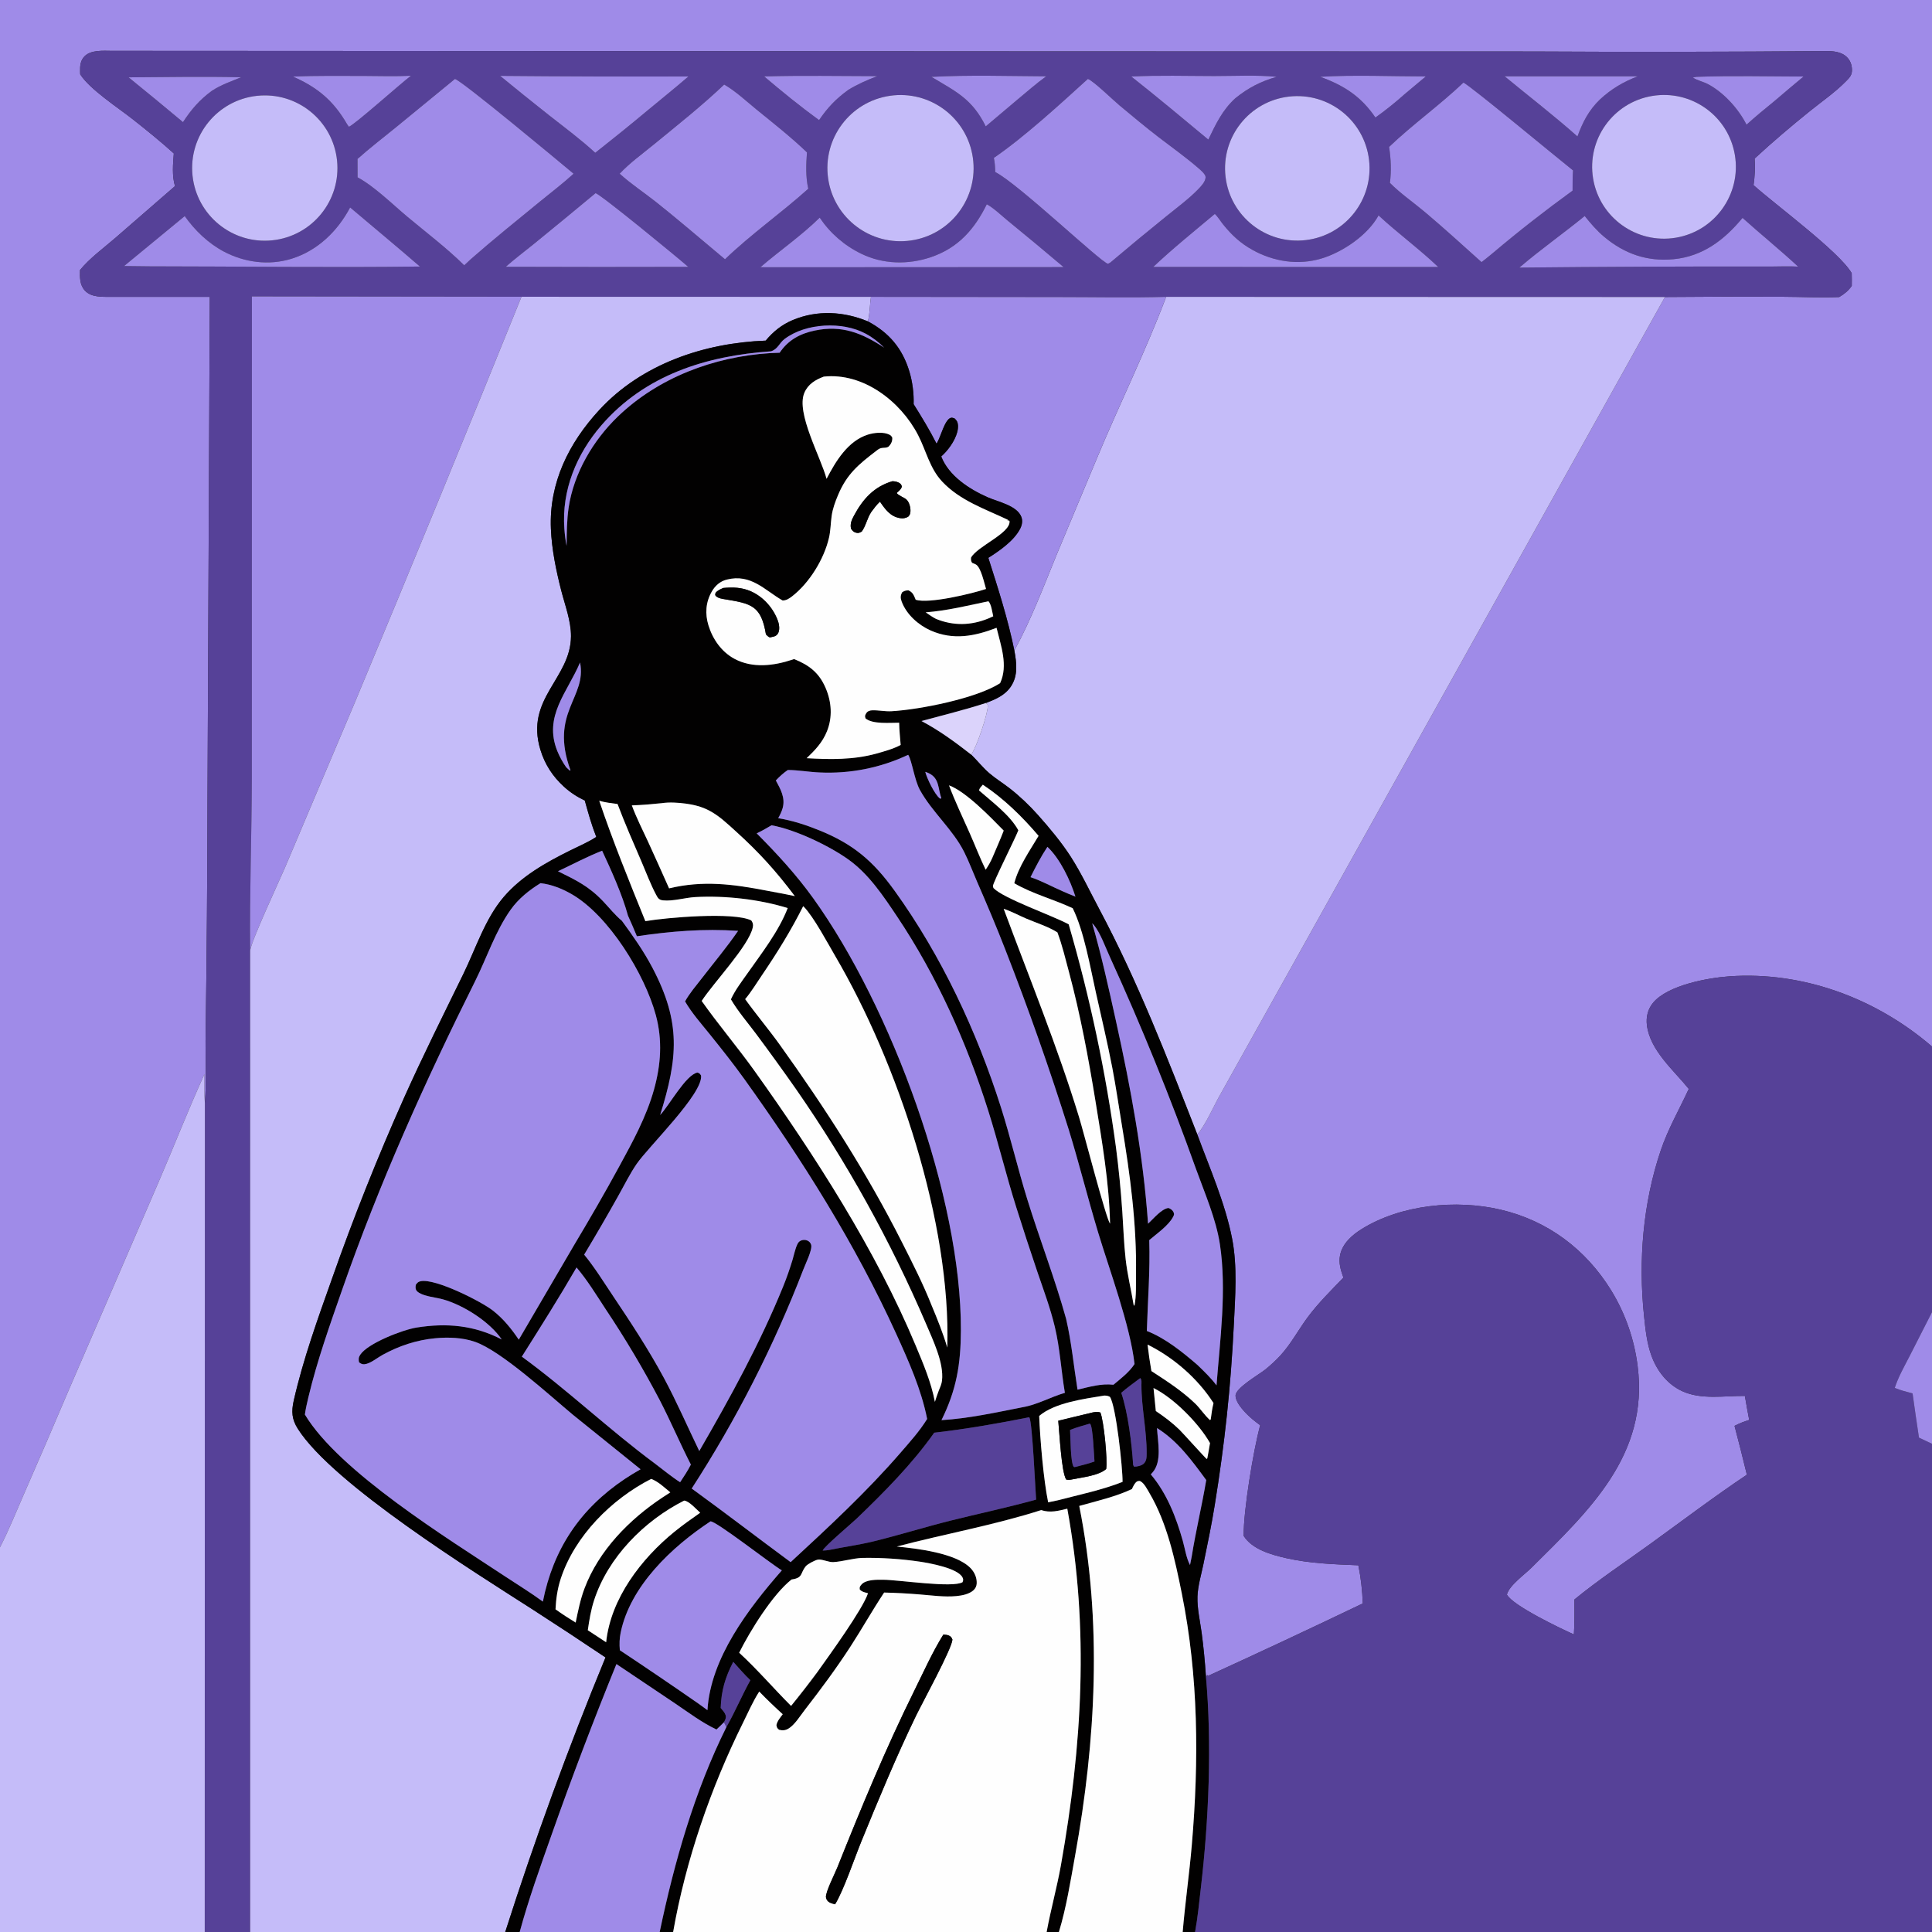 <?xml version="1.0" encoding="utf-8" ?>
<svg xmlns="http://www.w3.org/2000/svg" xmlns:xlink="http://www.w3.org/1999/xlink" width="1024" height="1024">
	<rect width="100%" height="100%" fill="#333333" stroke="none"/>
	<path fill="#9F8BE8" d="M0 0L1024 0L1024 554.688C994.57 529.288 955.737 514.711 916.571 517.478C905.172 518.283 883.943 522.169 876.208 531.443C873.337 534.885 872.35 539.094 872.916 543.497C874.632 556.828 887.099 567.239 895.09 577.144C890.02 588.135 884.108 598.264 880.206 609.821C870.778 637.748 868.306 668.29 871.378 697.502C872.128 704.639 872.866 712.013 875.378 718.779C878.344 726.768 883.843 733.818 891.73 737.394C901.931 742.02 913.972 739.746 924.816 739.863C925.538 744.12 926.303 748.37 927.11 752.612C924.345 753.446 921.899 754.407 919.336 755.739C921.608 764.347 923.789 772.979 925.878 781.633C908.302 793.401 891.318 806.275 874.167 818.676C860.927 828.25 847.103 837.404 834.483 847.767C834.469 853.929 834.619 860.141 834.191 866.29C827.163 863.15 801.753 850.99 798.691 845.167C799.801 840.425 808.1 834.505 811.616 831.017C842.104 800.767 873.987 771.313 867.983 724.066C866.219 709.862 861.449 696.198 853.992 683.982C840.533 662.162 820.42 647.031 795.383 641.152C771.819 635.619 742.631 638.456 721.773 651.385C716.649 654.562 711.511 659.076 710.269 665.247C709.417 669.482 710.63 673.222 712.037 677.152C705.474 683.981 698.653 690.673 693.011 698.301C688.109 704.928 684.114 712.528 678.504 718.575C676.072 721.196 673.363 723.671 670.58 725.914C667.32 728.542 654.909 735.584 654.871 739.68C654.832 743.908 660.838 749.724 663.916 752.311C665.199 753.39 666.556 754.374 667.892 755.385C664.266 769.079 659.049 800.433 659.167 814.059C663.715 821.248 673.929 824.093 681.787 825.864C694.362 828.698 707.138 829.102 719.953 829.637C721.331 836.395 722.034 842.969 722.309 849.857C695.042 862.93 667.655 875.751 640.151 888.318L640.064 887.748L639.637 888.343L639.124 888.047C638.634 880.464 637.891 872.899 636.895 865.366C636.057 859.182 634.482 852.461 634.689 846.231C634.88 840.502 636.677 834.69 637.826 829.088C639.953 818.725 642.126 808.319 643.818 797.875C649.143 765.003 652.331 735.306 653.962 702.089C654.69 687.274 655.901 671.282 653.077 656.658C649.448 637.868 641.173 619.128 634.565 601.221C638.531 597.073 643.226 586.412 646.317 580.925L682.289 516.463L882.448 157.42C903.305 157.22 924.163 157.177 945.021 157.291C954.885 157.322 964.958 157.873 974.798 157.438C977.631 155.766 979.573 154.215 981.472 151.526C981.478 149.292 981.551 147.035 981.441 144.804C975.099 133.591 940.499 108.145 929.41 98.129C930.106 93.463 930.299 88.735 929.989 84.028C939.438 75.283 949.137 67.057 959.154 58.979C965.451 53.9 972.686 48.911 978.325 43.151C979.938 41.502 981.43 40.133 981.562 37.694C981.705 35.064 980.935 32.402 979.087 30.482C975.975 27.247 971.345 27.02 967.139 27.08C915.476 27.515 863.81 27.586 812.146 27.294L555.806 27.222L59.23 26.953C54.819 26.915 48.367 26.397 44.954 29.699C42.568 32.007 42.371 34.928 42.457 38.022C42.47 38.477 42.486 38.931 42.505 39.385C47.563 47.349 62.56 57.059 70.367 63.214C77.751 69.035 85.155 75.019 92.125 81.325C91.671 86.926 91.11 93.177 92.754 98.645L61.001 126.22C54.92 131.48 47.453 136.914 42.407 143.136C42.32 147.008 42.191 150.938 44.987 154.01C48.307 157.655 54.176 157.309 58.719 157.352L111.187 157.349L109.968 423.953C109.901 464.985 109.58 506.017 109.004 547.045C108.711 559.512 109.603 572.312 108.587 584.71C108.223 579.604 108.343 574.463 108.355 569.347C99.795 588.038 92.38 607.197 84.242 626.07L36.144 737.438C28.383 755.744 20.514 774.005 12.537 792.218C8.459 801.491 4.664 811.089 0 820.071L0 0Z"/>
	<path fill="#564198" d="M276.399 157.295L133.498 157.124L133.475 412.125C133.413 442.654 132.235 473.27 132.586 503.782L132.601 1024L108.515 1024L108.587 584.71C109.603 572.312 108.711 559.512 109.004 547.045C109.58 506.017 109.901 464.985 109.968 423.953L111.187 157.349L58.719 157.352C54.176 157.309 48.307 157.655 44.987 154.01C42.191 150.938 42.32 147.008 42.407 143.136C47.453 136.914 54.92 131.48 61.001 126.22L92.754 98.645C91.11 93.177 91.671 86.926 92.125 81.325C85.155 75.019 77.751 69.035 70.367 63.214C62.56 57.059 47.563 47.349 42.505 39.385C42.486 38.931 42.47 38.477 42.457 38.022C42.371 34.928 42.568 32.007 44.954 29.699C48.367 26.397 54.819 26.915 59.23 26.953L555.806 27.222L812.146 27.294C863.81 27.586 915.476 27.515 967.139 27.08C971.345 27.02 975.975 27.247 979.087 30.482C980.935 32.402 981.705 35.064 981.562 37.694C981.43 40.133 979.938 41.502 978.325 43.151C972.686 48.911 965.451 53.9 959.154 58.979C949.137 67.057 939.438 75.283 929.989 84.028C930.299 88.735 930.106 93.463 929.41 98.129C940.499 108.145 975.099 133.591 981.441 144.804C981.551 147.035 981.478 149.292 981.472 151.526C979.573 154.215 977.631 155.766 974.798 157.438C964.958 157.873 954.885 157.322 945.021 157.291C924.163 157.177 903.305 157.22 882.448 157.42L618.09 157.34C599.165 157.87 580.119 157.459 561.184 157.456L461.618 157.347L276.399 157.295ZM192.976 40.249C180.441 40.277 167.812 40.02 155.294 40.6C168.284 46.314 176.741 53.371 183.921 65.755L184.884 67.155C187.052 66.916 212.875 43.791 217.814 40.156C209.563 40.551 201.236 40.295 192.976 40.249ZM265.077 40.211C273.704 47.291 282.397 54.291 291.155 61.209C299.349 67.642 307.825 73.925 315.495 80.987C324.683 73.707 333.79 66.435 342.772 58.9C350.125 52.774 357.641 46.782 364.876 40.523C331.61 40.614 298.343 40.51 265.077 40.211ZM405.023 40.504C414.415 48.482 424.158 56.408 434.124 63.656C438.677 56.972 443.03 52.423 449.564 47.659C454.477 44.631 459.549 42.45 464.917 40.362C444.978 40.33 424.953 39.938 405.023 40.504ZM493.666 40.741C507.007 48.694 515.32 52.533 522.462 66.977C528.152 62.224 533.817 57.442 539.458 52.631C544.41 48.532 549.307 44.211 554.511 40.441C534.324 40.342 513.82 39.655 493.666 40.741ZM599.602 40.559C613.443 51.476 626.878 62.729 640.431 73.987C644.394 65.764 647.901 58.295 654.767 52.047C661.621 46.526 668.158 43.151 676.642 40.717C665.789 39.666 654.408 40.312 643.481 40.3C628.911 40.285 614.145 39.829 599.602 40.559ZM699.755 40.708C712.415 45.343 721.324 51.048 729.007 62.291C734.314 58.499 739.412 54.423 744.277 50.08C748.11 46.914 751.919 43.72 755.706 40.499C737.751 40.499 717.435 39.611 699.755 40.708ZM797.498 40.455C810.402 51.093 823.559 61.209 836.081 72.324C838.908 64.639 842.056 58.479 847.992 52.724C854.033 47.117 860.314 43.423 868.003 40.446L797.498 40.455ZM899.223 40.72L897.228 41.097C899.823 42.764 902.942 43.319 905.645 44.797C913.845 49.282 921.509 57.783 925.686 66.071C930.568 61.69 935.594 57.531 940.687 53.401C945.726 49.082 950.798 44.803 955.903 40.564C937.047 40.512 918.061 40.035 899.223 40.72ZM68.155 40.988C77.827 48.826 87.437 56.74 96.984 64.73C101.413 57.989 105.749 52.934 112.262 48.147C117.248 44.902 122.358 43.189 127.818 40.95C107.958 40.474 88.022 40.867 68.155 40.988ZM241.144 41.832L209.78 67.543C203.01 73.073 196.014 78.411 189.494 84.233L189.518 93.99C198.402 98.736 208.153 108.406 215.962 114.926C226.018 123.321 236.735 131.425 246.053 140.628L249.341 137.538C261.423 126.923 273.979 116.82 286.425 106.636C292.291 101.836 298.422 97.19 304.012 92.074C295.721 85.146 245.531 43.364 241.144 41.832ZM576.603 41.829C561.896 55.179 542.951 72.606 526.77 83.683C527.285 86.234 527.441 88.59 527.491 91.181C539.669 97.325 583.137 138.794 587.229 139.822C587.772 139.55 588.335 139.343 588.774 138.917C598.445 130.729 608.214 122.657 618.078 114.702C623.799 110.028 630.175 105.408 635.276 100.081C636.797 98.493 638.93 96.244 638.992 93.906C639.032 92.398 636.429 90.218 635.34 89.269C628.593 83.391 621.193 78.173 614.102 72.719C607.019 67.272 600.151 61.517 593.282 55.803C589.882 52.974 579.805 43.11 576.603 41.829ZM775.634 43.797C763.024 55.781 748.853 65.851 736.253 77.859C737.229 84.421 737.518 90.369 736.69 96.952C742.399 102.667 749.235 107.345 755.42 112.558C765.572 121.117 775.368 130.076 785.255 138.937C787.251 137.342 789.289 135.781 791.232 134.123C804.987 122.496 818.929 111.624 833.499 101.04C833.53 97.477 833.466 93.879 833.736 90.327C826.101 84.315 778.326 44.59 775.634 43.797ZM383.832 44.816C371.959 56.121 359.113 66.255 346.451 76.65C340.474 81.557 333.705 86.4 328.449 92.061C334.467 97.562 341.454 102.094 347.843 107.175C358.433 115.596 368.742 124.415 379.117 133.101L384.26 137.416C398.1 124.083 414.104 112.896 428.401 100.028C426.97 93.747 427.236 87.165 427.707 80.773C419.261 72.65 409.997 65.409 400.921 58.013C395.501 53.596 389.894 48.294 383.832 44.816ZM136.223 50.784C115.125 53.056 99.84 71.966 102.042 93.071C104.244 114.176 123.104 129.523 144.216 127.39C165.426 125.247 180.86 106.281 178.648 85.077C176.435 63.874 157.418 48.502 136.223 50.784ZM471.746 50.76C450.581 53.817 435.893 73.442 438.928 94.611C441.963 115.779 461.573 130.487 482.745 127.474C503.947 124.457 518.681 104.812 515.642 83.612C512.603 62.413 492.943 47.699 471.746 50.76ZM683.259 51.182C662.187 53.581 647.079 72.649 649.561 93.711C652.044 114.773 671.172 129.805 692.224 127.24C713.158 124.688 728.089 105.69 725.62 84.746C723.151 63.802 704.213 48.796 683.259 51.182ZM875.661 50.857C854.926 54.33 840.926 73.947 844.383 94.685C847.84 115.423 867.445 129.438 888.186 125.998C908.95 122.554 922.984 102.921 919.524 82.16C916.063 61.399 896.42 47.38 875.661 50.857ZM315.648 102.38C304.871 111.354 294.044 120.269 283.168 129.124C278.157 133.216 272.892 137.125 268.051 141.404L317.75 141.5L364.769 141.439C359.639 136.9 318.177 102.825 315.648 102.38ZM523.02 108.265C516.533 121.518 507.83 131.369 493.535 136.26C481.469 140.388 468.03 140.148 456.495 134.488C447.578 130.188 439.972 123.584 434.463 115.358C424.733 124.928 413.383 132.734 403.025 141.624L421.224 141.647L563.733 141.568C553.988 133.321 544.171 125.16 534.283 117.086C530.791 114.259 526.922 110.416 523.02 108.265ZM185.575 109.957C178.938 122.523 168.309 132.873 154.488 137.152C142.554 140.847 129.497 139.131 118.542 133.281C110.305 128.883 103.279 122.118 97.908 114.535L65.76 141.007L79.25 141.161C127.009 141.191 174.813 141.885 222.566 141.269C210.34 130.681 197.908 120.407 185.575 109.957ZM643.878 113.391C632.936 122.581 621.626 131.671 611.243 141.483L755.25 141.502L762.28 141.505C752.151 131.863 740.878 123.641 730.658 114.175C724.983 124.62 711.628 133.644 700.386 137.021C688.134 140.7 675.096 138.685 664.003 132.548C657.514 128.957 653.018 124.79 648.351 119.058C646.916 117.295 645.525 114.907 643.878 113.391ZM839.922 114.493C828.521 123.806 816.49 132.247 805.294 141.834C849.903 141.372 894.514 141.18 939.125 141.256C943.729 141.238 948.439 141.008 953.029 141.316C943.441 132.407 933.3 124.226 923.578 115.491C913.959 127.136 902.528 135.906 887.002 137.389C872.994 138.727 861.005 134.524 850.276 125.553C846.343 122.265 843.12 118.476 839.922 114.493Z"/>
	<path fill="#9F8BE8" d="M155.294 40.6C167.812 40.02 180.441 40.277 192.976 40.249C201.236 40.295 209.563 40.551 217.814 40.156C212.875 43.791 187.052 66.916 184.884 67.155L183.921 65.755C176.741 53.371 168.284 46.314 155.294 40.6Z"/>
	<path fill="#9F8BE8" d="M315.495 80.987C307.825 73.925 299.349 67.642 291.155 61.209C282.397 54.291 273.704 47.291 265.077 40.211C298.343 40.51 331.61 40.614 364.876 40.523C357.641 46.782 350.125 52.774 342.772 58.9C333.79 66.435 324.683 73.707 315.495 80.987Z"/>
	<path fill="#9F8BE8" d="M434.124 63.656C424.158 56.408 414.415 48.482 405.023 40.504C424.953 39.938 444.978 40.33 464.917 40.362C459.549 42.45 454.477 44.631 449.564 47.659C443.03 52.423 438.677 56.972 434.124 63.656Z"/>
	<path fill="#9F8BE8" d="M522.462 66.977C515.32 52.533 507.007 48.694 493.666 40.741C513.82 39.655 534.324 40.342 554.511 40.441C549.307 44.211 544.41 48.532 539.458 52.631C533.817 57.442 528.152 62.224 522.462 66.977Z"/>
	<path fill="#9F8BE8" d="M640.431 73.987C626.878 62.729 613.443 51.476 599.602 40.559C614.145 39.829 628.911 40.285 643.481 40.3C654.408 40.312 665.789 39.666 676.642 40.717C668.158 43.151 661.621 46.526 654.767 52.047C647.901 58.295 644.394 65.764 640.431 73.987Z"/>
	<path fill="#9F8BE8" d="M729.007 62.291C721.324 51.048 712.415 45.343 699.755 40.708C717.435 39.611 737.751 40.499 755.706 40.499C751.919 43.72 748.11 46.914 744.277 50.08C739.412 54.423 734.314 58.499 729.007 62.291Z"/>
	<path fill="#9F8BE8" d="M836.081 72.324C823.559 61.209 810.402 51.093 797.498 40.455L868.003 40.446C860.314 43.423 854.033 47.117 847.992 52.724C842.056 58.479 838.908 64.639 836.081 72.324Z"/>
	<path fill="#9F8BE8" d="M925.686 66.071C921.509 57.783 913.845 49.282 905.645 44.797C902.942 43.319 899.823 42.764 897.228 41.097L899.223 40.72C918.061 40.035 937.047 40.512 955.903 40.564C950.798 44.803 945.726 49.082 940.687 53.401C935.594 57.531 930.568 61.69 925.686 66.071Z"/>
	<path fill="#9F8BE8" d="M96.984 64.73C87.437 56.74 77.827 48.826 68.155 40.988C88.022 40.867 107.958 40.474 127.818 40.95C122.358 43.189 117.248 44.902 112.262 48.147C105.749 52.934 101.413 57.989 96.984 64.73Z"/>
	<path fill="#9F8BE8" d="M189.494 84.233C196.014 78.411 203.01 73.073 209.78 67.543L241.144 41.832C245.531 43.364 295.721 85.146 304.012 92.074C298.422 97.19 292.291 101.836 286.425 106.636C273.979 116.82 261.423 126.923 249.341 137.538L246.053 140.628C236.735 131.425 226.018 123.321 215.962 114.926C208.153 108.406 198.402 98.736 189.518 93.99L189.494 84.233Z"/>
	<path fill="#9F8BE8" d="M526.77 83.683C542.951 72.606 561.896 55.179 576.603 41.829C579.805 43.11 589.882 52.974 593.282 55.803C600.151 61.517 607.019 67.272 614.102 72.719C621.193 78.173 628.593 83.391 635.34 89.269C636.429 90.218 639.032 92.398 638.992 93.906C638.93 96.244 636.797 98.493 635.276 100.081C630.175 105.408 623.799 110.028 618.078 114.702C608.214 122.657 598.445 130.729 588.774 138.917C588.335 139.343 587.772 139.55 587.229 139.822C583.137 138.794 539.669 97.325 527.491 91.181C527.441 88.59 527.285 86.234 526.77 83.683Z"/>
	<path fill="#9F8BE8" d="M736.253 77.859C748.853 65.851 763.024 55.781 775.634 43.797C778.326 44.59 826.101 84.315 833.736 90.327C833.466 93.879 833.53 97.477 833.499 101.04C818.929 111.624 804.987 122.496 791.232 134.123C789.289 135.781 787.251 137.342 785.255 138.937C775.368 130.076 765.572 121.117 755.42 112.558C749.235 107.345 742.399 102.667 736.69 96.952C737.518 90.369 737.229 84.421 736.253 77.859Z"/>
	<path fill="#9F8BE8" d="M328.449 92.061C333.705 86.4 340.474 81.557 346.451 76.65C359.113 66.255 371.959 56.121 383.832 44.816C389.894 48.294 395.501 53.596 400.921 58.013C409.997 65.409 419.261 72.65 427.707 80.773C427.236 87.165 426.97 93.747 428.401 100.028C414.104 112.896 398.1 124.083 384.26 137.416L379.117 133.101C368.742 124.415 358.433 115.596 347.843 107.175C341.454 102.094 334.467 97.562 328.449 92.061Z"/>
	<path fill="#C5BCF9" d="M144.216 127.39C123.104 129.523 104.244 114.176 102.042 93.071C99.84 71.966 115.125 53.056 136.223 50.784C157.418 48.502 176.435 63.874 178.648 85.077C180.86 106.281 165.426 125.247 144.216 127.39Z"/>
	<path fill="#C5BCF9" d="M482.745 127.474C461.573 130.487 441.963 115.779 438.928 94.611C435.893 73.442 450.581 53.817 471.746 50.76C492.943 47.699 512.603 62.413 515.642 83.612C518.681 104.812 503.947 124.457 482.745 127.474Z"/>
	<path fill="#C5BCF9" d="M692.224 127.24C671.172 129.805 652.044 114.773 649.561 93.711C647.079 72.649 662.187 53.581 683.259 51.182C704.213 48.796 723.151 63.802 725.62 84.746C728.089 105.69 713.158 124.688 692.224 127.24Z"/>
	<path fill="#C5BCF9" d="M888.186 125.998C867.445 129.438 847.84 115.423 844.383 94.685C840.926 73.947 854.926 54.33 875.661 50.857C896.42 47.38 916.063 61.399 919.524 82.16C922.984 102.921 908.95 122.554 888.186 125.998Z"/>
	<path fill="#9F8BE8" d="M268.051 141.404C272.892 137.125 278.157 133.216 283.168 129.124C294.044 120.269 304.871 111.354 315.648 102.38C318.177 102.825 359.639 136.9 364.769 141.439L317.75 141.5L268.051 141.404Z"/>
	<path fill="#9F8BE8" d="M434.463 115.358C439.972 123.584 447.578 130.188 456.495 134.488C468.03 140.148 481.469 140.388 493.535 136.26C507.83 131.369 516.533 121.518 523.02 108.265C526.922 110.416 530.791 114.259 534.283 117.086C544.171 125.16 553.988 133.321 563.733 141.568L421.224 141.647L403.025 141.624C413.383 132.734 424.733 124.928 434.463 115.358Z"/>
	<path fill="#9F8BE8" d="M97.908 114.535C103.279 122.118 110.305 128.883 118.542 133.281C129.497 139.131 142.554 140.847 154.488 137.152C168.309 132.873 178.938 122.523 185.575 109.957C197.908 120.407 210.34 130.681 222.566 141.269C174.813 141.885 127.009 141.191 79.25 141.161L65.76 141.007L97.908 114.535Z"/>
	<path fill="#9F8BE8" d="M611.243 141.483C621.626 131.671 632.936 122.581 643.878 113.391C645.525 114.907 646.916 117.295 648.351 119.058C653.018 124.79 657.514 128.957 664.003 132.548C675.096 138.685 688.134 140.7 700.386 137.021C711.628 133.644 724.983 124.62 730.658 114.175C740.878 123.641 752.151 131.863 762.28 141.505L755.25 141.502L611.243 141.483Z"/>
	<path fill="#9F8BE8" d="M805.294 141.834C816.49 132.247 828.521 123.806 839.922 114.493C843.12 118.476 846.343 122.265 850.276 125.553C861.005 134.524 872.994 138.727 887.002 137.389C902.528 135.906 913.959 127.136 923.578 115.491C933.3 124.226 943.441 132.407 953.029 141.316C948.439 141.008 943.729 141.238 939.125 141.256C894.514 141.18 849.903 141.372 805.294 141.834Z"/>
	<path fill="#9F8BE8" d="M133.498 157.124L276.399 157.295C247.378 229.102 217.95 300.745 188.117 372.219L151.1 459.717C147.687 467.634 133.414 498.161 132.586 503.782C132.235 473.27 133.413 442.654 133.475 412.125L133.498 157.124Z"/>
	<path fill="#C5BCF9" d="M618.09 157.34L882.448 157.42L682.289 516.463L646.317 580.925C643.226 586.412 638.531 597.073 634.565 601.221C618.665 560.565 603.193 520.408 582.619 481.802C577.744 472.654 573.157 462.87 567.572 454.156C562.663 446.499 556.283 438.87 550.225 432.057C545.677 426.943 540.394 421.895 534.994 417.711C531.56 415.049 527.789 412.735 524.485 409.925C520.984 406.948 518.047 403.178 514.747 399.949C517.583 396.252 523.551 378.454 523.561 374.075C523.563 373.236 523.153 373.135 522.594 372.596C527.707 370.611 532.625 368.598 535.811 363.829C539.682 358.036 538.818 351.332 537.65 344.889C537.705 344.726 537.732 344.551 537.814 344.401C546.482 328.489 553.05 311.135 559.898 294.354L581.313 243.07C593.239 214.417 607.135 186.358 618.09 157.34Z"/>
	<path fill="#C5BCF9" d="M276.399 157.295L461.618 157.347C460.992 161.47 461.084 166.386 459.98 170.323C447.19 165.047 433.217 164.195 420.233 169.614C414.353 172.068 409.891 175.688 405.824 180.535C373.312 181.735 340.175 192.838 317.651 217.267C301.444 234.844 290.991 255.863 291.985 280.214C292.434 291.212 294.741 302.314 297.456 312.964C299.436 320.727 302.692 329.148 302.639 337.24C302.491 359.729 278.137 370.207 286.429 397.413C288.776 405.114 292.882 411.445 298.817 416.883C302.188 419.971 305.816 422.35 309.944 424.291C311.75 430.787 313.556 437.301 316.039 443.579C315.891 443.675 315.745 443.774 315.596 443.869C311.42 446.537 306.692 448.53 302.246 450.739C289.379 457.131 276.391 464.402 266.944 475.46C257.127 486.953 252.161 502.766 245.571 516.253C234.935 538.019 224.143 559.592 214.223 581.707C200.136 613.265 187.344 645.385 175.879 677.987C168.39 699.036 160.635 720.559 155.687 742.358C154.37 748.159 154.681 752.297 157.855 757.293C176.546 786.715 251.737 833.431 282.242 853.014C295.222 861.372 308.118 869.86 320.927 878.478C301.242 926.243 283.51 974.791 267.776 1024L132.601 1024L132.586 503.782C133.414 498.161 147.687 467.634 151.1 459.717L188.117 372.219C217.95 300.745 247.378 229.102 276.399 157.295Z"/>
	<path fill="#9F8BE8" d="M461.618 157.347L561.184 157.456C580.119 157.459 599.165 157.87 618.09 157.34C607.135 186.358 593.239 214.417 581.313 243.07L559.898 294.354C553.05 311.135 546.482 328.489 537.814 344.401C537.732 344.551 537.705 344.726 537.65 344.889C534.308 328.319 528.969 311.755 523.841 295.668C529.761 291.937 537.455 286.596 540.718 280.214C541.691 278.312 542.121 276.095 541.361 274.04C539.107 267.942 528.908 265.965 523.501 263.575C513.689 259.239 502.88 252.26 498.872 241.936C499.759 241.135 500.604 240.287 501.402 239.396C504.508 235.925 508.137 230.061 507.745 225.297C507.609 223.651 507.065 222.784 505.864 221.71C505.21 221.548 504.571 221.261 503.9 221.472C500.733 222.468 498.598 231.466 496.744 234.532L496.374 235.131C492.728 227.93 488.532 221.042 484.243 214.211C484.42 208.495 483.63 202.355 481.978 196.873C478.284 184.612 471.144 176.259 459.98 170.323C461.084 166.386 460.992 161.47 461.618 157.347Z"/>
	<path fill="#020101" d="M405.824 180.535C409.891 175.688 414.353 172.068 420.233 169.614C433.217 164.195 447.19 165.047 459.98 170.323C471.144 176.259 478.284 184.612 481.978 196.873C483.63 202.355 484.42 208.495 484.243 214.211C488.532 221.042 492.728 227.93 496.374 235.131L496.744 234.532C498.598 231.466 500.733 222.468 503.9 221.472C504.571 221.261 505.21 221.548 505.864 221.71C507.065 222.784 507.609 223.651 507.745 225.297C508.137 230.061 504.508 235.925 501.402 239.396C500.604 240.287 499.759 241.135 498.872 241.936C502.88 252.26 513.689 259.239 523.501 263.575C528.908 265.965 539.107 267.942 541.361 274.04C542.121 276.095 541.691 278.312 540.718 280.214C537.455 286.596 529.761 291.937 523.841 295.668C528.969 311.755 534.308 328.319 537.65 344.889C538.818 351.332 539.682 358.036 535.811 363.829C532.625 368.598 527.707 370.611 522.594 372.596C511.198 376.29 499.908 379.014 488.391 382.157C497.932 387.191 506.267 393.36 514.747 399.949C518.047 403.178 520.984 406.948 524.485 409.925C527.789 412.735 531.56 415.049 534.994 417.711C540.394 421.895 545.677 426.943 550.225 432.057C556.283 438.87 562.663 446.499 567.572 454.156C573.157 462.87 577.744 472.654 582.619 481.802C603.193 520.408 618.665 560.565 634.565 601.221C641.173 619.128 649.448 637.868 653.077 656.658C655.901 671.282 654.69 687.274 653.962 702.089C652.331 735.306 649.143 765.003 643.818 797.875C642.126 808.319 639.953 818.725 637.826 829.088C636.677 834.69 634.88 840.502 634.689 846.231C634.482 852.461 636.057 859.182 636.895 865.366C637.891 872.899 638.634 880.464 639.124 888.047C642.414 924.293 640.691 964.657 636.463 1000.81C635.564 1008.5 634.826 1016.4 633.409 1024L626.846 1024C628.154 1008.56 630.38 993.193 631.697 977.743C635.502 933.12 635.251 888.683 626.396 844.657C622.784 826.697 618.633 807.299 609.236 791.355C608.094 789.418 606.516 786.231 604.512 785.118C603.831 784.739 603.407 785.007 602.698 785.153C601.238 786.191 600.694 787.668 599.939 789.23C591.321 793.302 581.179 795.601 572.023 798.176C584.259 859.424 580.871 922.509 569.806 983.642C567.369 997.106 565.224 1010.89 561.242 1024L554.744 1024C556.913 1012.12 560.201 1000.46 562.321 988.541C573.566 925.32 577.343 863.19 565.691 799.639C560.923 800.781 556.675 801.972 551.848 800.382C526.802 808.388 500.721 813.009 475.297 819.696C486.051 820.767 506.489 823.102 514.333 831.051C516.449 833.196 517.797 836.132 517.68 839.185C517.624 840.625 517.045 841.878 515.98 842.851C513.677 844.955 509.856 845.685 506.857 845.965C500.49 846.558 493.869 845.594 487.508 845.088C481.22 844.567 474.918 844.231 468.61 844.082C462.412 853.419 456.907 863.234 450.81 872.641C443.292 884.244 434.987 895.435 426.505 906.348C424.172 909.349 421.136 914.352 417.81 916.251C416.176 917.184 414.752 917.284 412.927 916.82C411.808 915.843 411.819 915.784 411.519 914.322C412.01 912.091 413.538 910.389 414.866 908.579C410.569 904.692 406.435 900.732 402.41 896.564C399.052 901.788 396.541 907.599 393.787 913.156C376.675 947.688 363.441 986.031 356.779 1024L349.646 1024C357.406 986.945 368.089 949.43 384.995 915.415C389.59 907.32 393.187 898.703 397.707 890.551C394.502 887.51 391.608 884.091 388.642 880.817C384.39 888.98 382.297 896.055 381.984 905.257C382.907 906.352 384.109 907.63 384.569 909.011C385.042 910.432 384.346 911.618 383.712 912.836C382.404 914.114 381.124 915.46 379.755 916.671C372.016 913.028 364.869 907.62 357.789 902.837L326.723 881.991C314.548 911.895 303.081 942.082 292.329 972.527C286.361 989.447 280.142 1006.68 275.448 1024L267.776 1024C283.51 974.791 301.242 926.243 320.927 878.478C308.118 869.86 295.222 861.372 282.242 853.014C251.737 833.431 176.546 786.715 157.855 757.293C154.681 752.297 154.37 748.159 155.687 742.358C160.635 720.559 168.39 699.036 175.879 677.987C187.344 645.385 200.136 613.265 214.223 581.707C224.143 559.592 234.935 538.019 245.571 516.253C252.161 502.766 257.127 486.953 266.944 475.46C276.391 464.402 289.379 457.131 302.246 450.739C306.692 448.53 311.42 446.537 315.596 443.869C315.745 443.774 315.891 443.675 316.039 443.579C313.556 437.301 311.75 430.787 309.944 424.291C305.816 422.35 302.188 419.971 298.817 416.883C292.882 411.445 288.776 405.114 286.429 397.413C278.137 370.207 302.491 359.729 302.639 337.24C302.692 329.148 299.436 320.727 297.456 312.964C294.741 302.314 292.434 291.212 291.985 280.214C290.991 255.863 301.444 234.844 317.651 217.267C340.175 192.838 373.312 181.735 405.824 180.535ZM408.633 186.2C374.465 188.562 341.975 198.651 318.845 225.318C305.609 240.579 297.614 259.805 299.122 280.245C299.346 283.278 299.712 286.351 300.299 289.338C300.407 282.495 300.389 275.681 301.413 268.899C304.145 250.804 314.306 233.49 327.378 220.872C348.93 200.071 378.428 189.076 408.007 187.178L413.237 186.959C417.697 180.246 424.067 176.818 431.836 175.199C446.2 172.205 456.757 176.456 468.637 184.258C465.636 181.277 462.538 178.853 458.801 176.848C446.481 170.24 427.166 171.159 415.863 179.656C412.989 181.817 412.335 185.055 408.633 186.2ZM332.836 485.295C329.89 474.383 323.968 461.212 319.135 450.893C311.164 454.036 303.483 458.125 295.733 461.783C305.507 466.603 312.075 469.726 319.711 477.761C322.903 481.119 326.067 485.135 329.617 488.047C335.57 496.197 341.189 504.138 345.89 513.102C361.026 541.961 359.319 560.788 349.891 590.975C354.777 585.84 363.528 569.631 369.669 568.473C370.854 568.902 370.872 568.98 371.575 570.038C372.766 579.588 343.771 607.674 337.427 616.914C333.773 622.235 330.796 628.363 327.611 633.987C321.776 644.414 315.778 654.749 309.62 664.989C315.181 671.743 319.937 679.467 324.815 686.742C334.307 700.898 343.852 715.406 351.925 730.419C358.721 743.057 364.384 756.188 370.635 769.083C386.941 740.913 402.805 712.098 415.082 681.889C416.965 677.254 418.573 672.618 420.028 667.837C420.83 665.203 421.433 661.987 422.607 659.515C423.017 658.652 423.469 658.056 424.339 657.61C425.378 657.078 426.649 657.04 427.738 657.443C428.834 657.848 429.59 658.659 429.926 659.774C430.692 662.315 426.81 670.143 425.759 672.928C410.092 713.536 390.272 752.418 366.616 788.954C384.235 801.742 401.536 815.034 419.051 827.975C439.126 809.418 459.364 790.712 477.267 770.016C482.197 764.316 487.451 758.502 491.409 752.067C488.305 736.42 481.581 721.384 474.999 706.936C453.189 659.064 425.174 614.731 394.6 572.038C388.716 563.822 382.473 555.994 376.145 548.119C371.67 542.55 366.677 536.954 363.089 530.764C365.448 526.501 368.863 522.55 371.841 518.694C378.309 510.321 385.218 502.083 391.208 493.369C372.958 492.134 355.624 493.564 337.566 496.231C336.051 492.559 334.475 488.913 332.836 485.295ZM436.638 199.609C432.149 201.294 428.276 203.596 426.321 208.211C421.801 218.882 435.082 242.381 438.099 253.798C442.929 244.496 449.35 233.739 459.965 230.364C463.285 229.308 468.302 228.755 471.52 230.43C472.26 230.815 472.545 231.275 472.931 231.972C473.029 233.732 472.394 235.187 471.202 236.476C470.376 237.37 469.06 237.296 467.936 237.369C466.264 237.477 465.608 238.079 464.326 239.062C455.003 246.207 448.864 251.247 444.199 262.354C442.675 265.981 441.323 269.613 440.78 273.53C440.255 277.316 440.256 281.171 439.406 284.91C436.825 296.258 429.019 308.966 419.79 316.098C418.304 317.246 416.715 318.313 414.775 318.267C405.29 312.82 398.101 303.959 385.177 307.207C381.678 308.086 379.021 310.462 377.256 313.549C374.029 319.194 373.609 325.309 375.502 331.469C377.758 338.81 382.425 345.513 389.302 349.196C398.886 354.33 410.125 352.9 420.002 349.618L420.893 349.317C428.87 352.522 434.144 356.562 437.611 364.666C440.756 372.02 441.336 380.069 438.313 387.592C435.963 393.442 432.045 397.573 427.546 401.858C439.922 402.584 452.401 402.774 464.464 399.432C468.85 398.171 473.325 397.008 477.369 394.839C477.053 390.923 476.64 386.986 476.57 383.059C471.775 383.041 462.532 383.948 458.776 380.8C458.355 379.618 458.375 379.31 459.059 378.133C459.769 376.909 461.03 376.507 462.363 376.473C465.743 376.388 469.125 377.15 472.509 376.961C487.495 376.125 517.761 370.102 530.089 362.072C534.425 352.67 530.495 342.283 528.198 332.76C516.547 337.247 505.267 339.449 493.36 334.216C486.767 331.318 480.45 325.695 477.898 318.83C477.196 316.941 477.218 315.794 478.085 313.982C479.362 313.088 479.971 312.981 481.467 312.877C483.89 313.94 484.337 315.526 485.337 317.865C492.177 320.184 515.248 314.644 522.617 312.159C521.67 309.106 519.97 300.807 517.277 299.214C516.649 298.842 515.897 298.583 515.216 298.321C514.595 297.174 514.618 296.906 514.658 295.588C517.888 289.531 535.613 282.665 535.083 276.238L534.621 275.745L534.024 276.036L534.17 275.489C522.023 269.73 508.882 265.362 499.396 255.283C492.75 248.223 490.925 238.981 486.601 230.606C477.392 212.768 457.59 197.403 436.638 199.609ZM523.894 318.682C512.623 321.045 502.184 323.632 490.621 324.56C492.403 325.737 494.184 327.063 496.094 328.016C505.245 331.784 514.754 331.581 523.908 327.769C524.76 327.415 525.603 327.04 526.437 326.647C525.916 324.536 525.412 320.245 523.894 318.682ZM307.437 351.121C300.7 367.048 287.946 379.563 295.378 398.069C296.624 401.087 298.194 403.96 300.062 406.638L301.968 408.427L302.374 408.257C291.11 377.458 311.181 369.879 307.437 351.121ZM481.359 400.063C466.681 406.991 450.524 410.202 434.312 409.414C428.749 409.184 423.091 408.13 417.556 408.116C415.138 409.776 413.225 411.536 411.206 413.654C413.673 418.243 416.292 422.761 414.854 428.177C414.341 430.112 413.421 431.921 412.466 433.669C419.978 434.882 427.114 437.219 434.16 440.064C452.328 447.399 462.836 456.411 474.186 472.168C498.988 506.598 517.732 546.633 530.549 586.996C535.644 603.042 539.469 619.46 544.443 635.535C551.019 656.785 559.095 677.57 565.062 699.012C567.948 711.512 569.087 723.929 571.11 736.549C577.409 735.093 583.626 733.193 590.145 733.944C594.031 730.695 598.558 727.283 601.321 722.966C599.084 702.734 587.993 672.981 581.982 653.058C576.536 635.011 571.989 616.673 566.436 598.66C556.346 566.586 545.171 534.862 532.932 503.545C528.183 491.295 523.102 479.321 517.858 467.28C515.614 462.128 513.63 456.796 511.129 451.764C505.133 439.702 494.115 430.533 487.595 418.738C484.688 413.478 483.329 403.046 481.359 400.063ZM490.404 409.096C491.27 412.55 495.411 421.118 498.09 423.129C498.206 423.216 498.34 423.276 498.464 423.349L498.906 423.059C497.084 417.811 497.95 412.653 492.437 409.901C491.768 409.567 491.122 409.306 490.404 409.096ZM520.917 415.904C520.056 416.928 519.174 417.626 518.924 418.961C525.852 425.069 535.31 431.969 539.744 440.081C538.043 444.512 526.28 467.771 526.283 469.626C526.283 469.995 526.476 470.338 526.572 470.694C531.848 476.222 557.757 485.221 566.426 489.903C577.711 528.674 586.093 568.232 591.502 608.248C592.958 619.47 594.068 630.734 594.831 642.024C595.412 650.466 595.668 658.955 596.609 667.366C597.526 675.568 599.499 683.452 600.843 691.564L601.259 692.135C602.371 686.868 602.02 680.696 602.104 675.318C602.523 648.788 598.979 622.583 594.633 596.455C592.941 586.282 591.492 576.053 589.539 565.928C586.96 552.556 583.797 539.309 580.833 526.02C577.809 512.455 574.558 493.542 568.562 481.385C558.602 476.703 546.999 473.673 537.591 468.136C539.791 459.395 545.876 450.76 550.471 443.019C541.796 432.838 532.119 423.319 520.917 415.904ZM502.997 416.248C506.208 424.839 510.245 433.186 513.956 441.573C516.803 448.009 519.361 454.651 522.417 460.98C523.824 458.879 524.956 456.917 525.982 454.599C527.983 449.835 530.16 445.068 531.987 440.239C524.999 433.119 512.068 419.612 502.997 416.248ZM317.606 424.423C324.845 445.883 333.537 467.234 342.05 488.23C353.145 486.326 388.888 483.214 398.187 487.841C399.097 489.161 399.314 490.013 398.968 491.611C396.875 501.282 378.124 520.932 371.903 530.53C380.874 543.245 391.025 555.142 400.071 567.819C431.816 612.304 464.214 662.593 485.278 713.047C489.294 722.667 493.6 732.738 495.513 743.027C496.159 741.048 496.771 739.055 497.54 737.121C498.233 735.425 499.069 733.603 499.281 731.772C500.387 722.233 494.338 710.026 490.702 701.377C472.024 657.844 449.004 616.305 421.989 577.392C415.035 567.464 407.935 557.637 400.694 547.916C396.201 541.919 391.196 536.143 387.4 529.677C389.608 524.782 393.129 520.234 396.211 515.85C403.804 505.047 412.708 493.668 417.502 481.294C402.344 476.608 384.268 474.592 368.499 475.469C363.039 475.773 356.771 477.768 351.401 477.207C349.258 476.984 348.692 476.008 347.731 474.203C344.779 468.654 342.509 462.503 340.02 456.721C335.655 446.578 331.199 436.478 327.311 426.139C324.065 425.71 320.756 425.35 317.606 424.423ZM350.715 425.699C345.429 426.241 340.199 426.699 334.885 426.867C337.327 433.465 340.561 439.816 343.519 446.198C347.267 454.393 350.969 462.61 354.626 470.846C372.655 466.53 388.482 468.599 406.384 472.067C411.357 472.969 416.318 473.93 421.267 474.952C411.394 461.807 402.312 451.757 390.066 440.683C385.493 436.547 381.163 432.337 375.63 429.486C371.84 427.533 367.757 426.515 363.55 425.943C359.517 425.395 354.75 425.079 350.715 425.699ZM408.925 437.408C406.341 438.955 403.791 440.414 401.063 441.695C411.926 452.612 422.069 463.632 431.077 476.168C472.363 533.621 509.602 634.494 509.288 705.255C509.209 723.099 506.978 736.562 499.003 752.708C513.244 751.855 527.922 748.642 541.921 745.874C549.677 744.587 556.834 740.43 564.41 738.231C562.439 726.635 561.831 714.808 559.101 703.343C556.731 693.392 553.102 683.713 549.806 674.043C545.996 662.832 542.316 651.577 538.766 640.281C533.347 623.197 529.182 605.757 523.786 588.677C512.419 552.698 496.503 517.174 475.473 485.769C468.124 474.795 460.444 463.196 449.534 455.455C439.217 448.135 421.474 439.675 408.925 437.408ZM555.152 448.848C551.749 453.969 548.932 459.418 546.195 464.918C552.096 466.886 557.47 469.901 563.159 472.366C565.428 473.341 567.689 474.385 570.007 475.236C567.264 466.541 561.879 455.166 555.152 448.848ZM286.48 468.095C280.487 471.783 274.815 476.31 270.709 482.088C262.568 493.542 258.103 507.448 251.852 519.974C225.264 573.252 201.047 627.125 181.416 683.388C174.865 702.165 168.111 721.045 163.488 740.416C162.753 743.498 162.032 746.594 161.592 749.733C179.678 779.945 237.689 815.675 267.464 835.369C274.203 839.827 281.213 844.104 287.726 848.878C293.239 821.096 307.424 799.749 331.166 783.867C333.891 782.067 336.676 780.36 339.515 778.748L303.823 749.99C291.086 739.418 265.729 716.046 251.715 711.184C245.106 708.891 237.612 708.657 230.706 709.299C220.807 710.219 211.459 713.327 202.768 718.112C200.115 719.572 197.226 721.994 194.35 722.848C192.671 723.347 191.663 723.115 190.305 722.063C189.989 720.497 190.007 719.456 190.91 718.074C194.911 711.944 213.515 704.8 220.652 703.654C236.748 701.068 251.346 702.396 265.933 709.944C259.59 700.549 245.591 691.688 234.736 688.67C230.915 687.608 225.448 687.236 222.11 685.205C220.288 684.096 220.053 682.996 220.396 680.939C221.223 679.856 221.633 679.326 223.023 679.058C230.87 677.547 255.091 689.799 261.32 694.681C266.798 698.975 271.083 704.318 274.971 710.047L304.332 659.844C312.558 646.094 320.526 632.349 328.192 618.272C335.352 605.124 342.57 592.014 346.628 577.503C350.31 564.335 351.192 551.325 347.607 538.04C341.791 516.489 322.685 485.155 302.811 473.815C297.782 470.946 292.257 468.755 286.48 468.095ZM425.706 480.297C419.27 493.158 411.943 504.94 403.882 516.829C400.979 521.111 398.264 525.591 394.954 529.573C400.903 537.845 407.494 545.637 413.426 553.917C437.432 587.423 459.416 621.527 478.03 658.347C483.58 669.324 489.247 680.431 493.772 691.878C496.862 699.248 499.8 706.557 502.081 714.228C504.076 648 475.792 563.221 442.68 506.717C438.76 500.026 431.286 485.986 426.096 480.657C425.973 480.53 425.836 480.417 425.706 480.297ZM531.967 481.681C545.578 518.318 560.447 554.623 571.899 592.025C574.517 600.579 586.215 645.829 588.352 648.599C587.895 627.007 584.115 605.009 580.643 583.727C576.883 560.687 572.643 537.836 566.602 515.271C564.709 508.203 563.008 501.031 560.445 494.172C555.415 491.043 549.261 489.15 543.804 486.816C539.92 485.155 535.966 482.993 531.967 481.681ZM578.885 489.351C583.833 506.502 587.687 523.993 591.538 541.423C599.375 576.899 605.933 612.288 608.489 648.586C611.351 645.993 615.433 640.834 619.262 640.254C620.347 640.601 621.476 641.374 621.978 642.456C622.482 643.542 622.259 644.015 621.721 645.025C619.276 649.618 613.11 653.874 609.128 657.279C609.636 673.63 608.339 689.16 607.846 705.433C617.7 709.286 626.76 716.632 634.717 723.489C638.241 726.932 641.822 730.317 644.779 734.278C646.658 709.936 650.239 683.826 646.59 659.597C644.548 646.037 638.491 632.316 633.849 619.419C620.262 581.449 605.08 544.069 588.342 507.379C585.912 502.15 583.355 494.683 579.758 490.237C579.518 489.939 579.149 489.605 578.885 489.351ZM305.576 671.785C296.282 687.857 286.479 703.363 276.578 719.045C300.845 736.731 323.042 757.919 347.25 775.814C351.57 779.053 355.93 782.74 360.485 785.608C362.499 782.549 364.528 779.538 366.178 776.263C360.43 765.034 355.52 753.392 349.725 742.195C340.998 725.578 331.399 709.433 320.969 693.827C316.138 686.462 311.297 678.491 305.576 671.785ZM608.225 712.664C608.778 717.36 609.46 722.04 610.27 726.698C618.339 731.943 626.446 737.153 633.417 743.857C636.26 746.591 638.414 750.143 641.367 752.707L641.722 752.266C642.12 749.382 642.458 746.489 643.19 743.666C634.897 730.677 622.04 719.489 608.225 712.664ZM604.351 730.418C601.003 732.969 597.452 735.427 594.297 738.208C597.859 748.74 599.89 765.222 600.595 776.467L601.051 777.353C602.539 777.435 604.982 776.857 606.126 775.836C607.725 774.408 607.739 772.39 607.753 770.38C607.838 758.305 604.968 746.167 604.983 733.996C604.984 732.806 605.243 731.297 604.351 730.418ZM611.387 735.683L612.61 747.895C617.149 750.932 621.24 754.005 625.167 757.805C626.611 759.203 639.186 773.164 639.603 773.317L639.908 772.908C640.387 770.23 640.924 767.547 641.333 764.859C635.53 754.565 622.137 740.952 611.387 735.683ZM585.249 739.681C574.628 741.431 559.058 743.439 550.793 750.47C551.257 762.771 553.085 784.329 555.543 796.263L560.522 795.227C571.936 792.244 584.001 789.76 594.98 785.436C595.068 778.279 591.52 745.042 588.276 740.349C587.156 739.799 586.495 739.676 585.249 739.681ZM545.473 751.177C528.729 754.513 512.122 757.413 495.153 759.363C483.516 775.883 468.583 790.93 454.027 804.909C451.743 807.103 436.313 820.162 436.042 821.835C437.327 821.792 438.483 821.716 439.75 821.466C447.484 819.873 455.364 818.818 463.033 816.943C476.649 813.613 490.07 809.401 503.682 805.998C518.812 802.214 534.141 798.996 549.163 794.817C548.692 788.512 547.172 754.166 545.593 751.268L545.473 751.177ZM613.246 756.9C613.599 764.141 616.057 774.572 610.85 780.461C610.554 780.793 610.252 781.121 609.945 781.443C618.463 791.562 623.373 804.149 626.921 816.754C628.049 820.764 628.76 825.866 630.734 829.503L631.622 825.067C633.786 811.468 637.058 798.059 639.329 784.472C631.718 774.11 624.313 763.837 613.246 756.9ZM345.118 783.862C324.159 794.544 304.591 814.075 297.184 836.805C295.453 842.117 294.71 847.406 294.434 852.969C297.902 855.447 301.464 857.79 305.112 859.993C306.361 853.91 307.592 847.764 309.782 841.935C317.36 821.764 333.588 805.272 351.287 793.586C352.613 792.712 353.944 791.845 355.281 790.985C352.363 788.597 348.737 785.104 345.118 783.862ZM362.62 795.347C341.471 806.003 322.281 825.366 314.868 848.201C313.189 853.372 312.324 858.693 311.548 864.059C314.777 866.203 318.019 868.329 321.271 870.438C323.674 847.257 339.89 826.128 357.491 811.84C361.871 808.285 366.503 805.021 371.121 801.785C369.135 799.993 365.168 795.538 362.62 795.347ZM376.58 806.346C356.27 819.731 334.054 840.497 328.948 865.38C328.304 868.519 328.259 871.46 328.525 874.649C342.581 883.983 356.539 893.465 370.395 903.094L374.963 906.416C376.619 878.771 396.729 852.521 414.393 832.325C408.63 828.923 379.806 806.315 376.58 806.346ZM457.069 825.724C451.762 825.945 446.811 827.641 441.673 827.942C439.223 828.086 435.547 826.232 433.45 826.65C431.876 826.964 428.031 828.957 427.027 830.197C424.126 833.78 425.658 836.171 420.005 837.089L419.547 837.161C409.543 845.017 397.507 864.453 391.781 875.974C401.465 884.889 409.988 894.877 419.286 904.175C424.069 898.297 428.718 892.31 433.229 886.22C439.369 877.592 457.256 852.983 460.061 844.447C459.843 844.392 459.623 844.341 459.406 844.281C458.026 843.902 456.577 843.592 455.676 842.407C455.571 841.158 455.679 840.986 456.47 839.994C458.787 837.089 464.821 837.275 468.204 837.3C476.402 837.36 504.895 841.758 510.169 838.593C510.57 837.562 510.668 837.085 510.13 836.041C507.601 831.135 492.675 828.509 487.684 827.733C477.551 826.229 467.312 825.557 457.069 825.724Z"/>
	<path fill="#9F8BE8" d="M300.299 289.338C299.712 286.351 299.346 283.278 299.122 280.245C297.614 259.805 305.609 240.579 318.845 225.318C341.975 198.651 374.465 188.562 408.633 186.2C412.335 185.055 412.989 181.817 415.863 179.656C427.166 171.159 446.481 170.24 458.801 176.848C462.538 178.853 465.636 181.277 468.637 184.258C456.757 176.456 446.2 172.205 431.836 175.199C424.067 176.818 417.697 180.246 413.237 186.959L408.007 187.178C378.428 189.076 348.93 200.071 327.378 220.872C314.306 233.49 304.145 250.804 301.413 268.899C300.389 275.681 300.407 282.495 300.299 289.338Z"/>
	<path fill="#FEFEFE" d="M438.099 253.798C435.082 242.381 421.801 218.882 426.321 208.211C428.276 203.596 432.149 201.294 436.638 199.609C457.59 197.403 477.392 212.768 486.601 230.606C490.925 238.981 492.75 248.223 499.396 255.283C508.882 265.362 522.023 269.73 534.17 275.489L534.024 276.036L534.621 275.745L535.083 276.238C535.613 282.665 517.888 289.531 514.658 295.588C514.618 296.906 514.595 297.174 515.216 298.321C515.897 298.583 516.649 298.842 517.277 299.214C519.97 300.807 521.67 309.106 522.617 312.159C515.248 314.644 492.177 320.184 485.337 317.865C484.337 315.526 483.89 313.94 481.467 312.877C479.971 312.981 479.362 313.088 478.085 313.982C477.218 315.794 477.196 316.941 477.898 318.83C480.45 325.695 486.767 331.318 493.36 334.216C505.267 339.449 516.547 337.247 528.198 332.76C530.495 342.283 534.425 352.67 530.089 362.072C517.761 370.102 487.495 376.125 472.509 376.961C469.125 377.15 465.743 376.388 462.363 376.473C461.03 376.507 459.769 376.909 459.059 378.133C458.375 379.31 458.355 379.618 458.776 380.8C462.532 383.948 471.775 383.041 476.57 383.059C476.64 386.986 477.053 390.923 477.369 394.839C473.325 397.008 468.85 398.171 464.464 399.432C452.401 402.774 439.922 402.584 427.546 401.858C432.045 397.573 435.963 393.442 438.313 387.592C441.336 380.069 440.756 372.02 437.611 364.666C434.144 356.562 428.87 352.522 420.893 349.317L420.002 349.618C410.125 352.9 398.886 354.33 389.302 349.196C382.425 345.513 377.758 338.81 375.502 331.469C373.609 325.309 374.029 319.194 377.256 313.549C379.021 310.462 381.678 308.086 385.177 307.207C398.101 303.959 405.29 312.82 414.775 318.267C416.715 318.313 418.304 317.246 419.79 316.098C429.019 308.966 436.825 296.258 439.406 284.91C440.256 281.171 440.255 277.316 440.78 273.53C441.323 269.613 442.675 265.981 444.199 262.354C448.864 251.247 455.003 246.207 464.326 239.062C465.608 238.079 466.264 237.477 467.936 237.369C469.06 237.296 470.376 237.37 471.202 236.476C472.394 235.187 473.029 233.732 472.931 231.972C472.545 231.275 472.26 230.815 471.52 230.43C468.302 228.755 463.285 229.308 459.965 230.364C449.35 233.739 442.929 244.496 438.099 253.798ZM472.929 255.07C463.222 257.961 457.324 264.528 452.636 273.284C451.405 275.583 450.503 277.533 451.043 280.151C451.718 281.271 452.438 282.021 453.769 282.358C455.07 282.687 455.659 282.319 456.748 281.741C459.012 278.573 459.589 274.681 461.748 271.433C463.204 269.469 464.587 267.55 466.401 265.89C469.146 269.892 471.897 273.829 477.102 274.631C478.744 274.884 479.816 274.635 481.29 273.929C482.191 273.008 482.472 272.357 482.556 271.048C482.684 269.058 481.921 266.113 480.402 264.736C479.285 263.723 475.803 262.452 475.295 261.267L475.759 260.843C476.787 259.889 477.66 259.232 478.017 257.818C477.632 256.693 477.227 256.173 476.088 255.681C475.036 255.227 474.061 255.064 472.929 255.07ZM383.384 311.626C381.777 312.35 380.373 312.857 379.25 314.259C379.149 314.911 378.867 315.311 379.371 315.845C380.569 317.115 382.778 317.392 384.408 317.659C398.27 319.922 403.445 321.047 405.965 336.25C406.616 336.983 407.12 337.387 407.989 337.841C409.536 337.493 411.107 337.464 412.122 336.07C413.471 334.216 413.038 331.159 412.336 329.159C409.971 322.422 404.571 316.317 398.045 313.442C393.101 311.263 388.625 311.205 383.384 311.626Z"/>
	<path fill="#020101" d="M461.748 271.433C459.589 274.681 459.012 278.573 456.748 281.741C455.659 282.319 455.07 282.687 453.769 282.358C452.438 282.021 451.718 281.271 451.043 280.151C450.503 277.533 451.405 275.583 452.636 273.284C457.324 264.528 463.222 257.961 472.929 255.07C474.061 255.064 475.036 255.227 476.088 255.681C477.227 256.173 477.632 256.693 478.017 257.818C477.66 259.232 476.787 259.889 475.759 260.843L475.295 261.267C475.803 262.452 479.285 263.723 480.402 264.736C481.921 266.113 482.684 269.058 482.556 271.048C482.472 272.357 482.191 273.008 481.29 273.929C479.816 274.635 478.744 274.884 477.102 274.631C471.897 273.829 469.146 269.892 466.401 265.89C464.587 267.55 463.204 269.469 461.748 271.433Z"/>
	<path fill="#020101" d="M407.989 337.841C407.12 337.387 406.616 336.983 405.965 336.25C403.445 321.047 398.27 319.922 384.408 317.659C382.778 317.392 380.569 317.115 379.371 315.845C378.867 315.311 379.149 314.911 379.25 314.259C380.373 312.857 381.777 312.35 383.384 311.626C388.625 311.205 393.101 311.263 398.045 313.442C404.571 316.317 409.971 322.422 412.336 329.159C413.038 331.159 413.471 334.216 412.122 336.07C411.107 337.464 409.536 337.493 407.989 337.841Z"/>
	<path fill="#FEFEFE" d="M490.621 324.56C502.184 323.632 512.623 321.045 523.894 318.682C525.412 320.245 525.916 324.536 526.437 326.647C525.603 327.04 524.76 327.415 523.908 327.769C514.754 331.581 505.245 331.784 496.094 328.016C494.184 327.063 492.403 325.737 490.621 324.56Z"/>
	<path fill="#9F8BE8" d="M300.062 406.638C298.194 403.96 296.624 401.087 295.378 398.069C287.946 379.563 300.7 367.048 307.437 351.121C311.181 369.879 291.11 377.458 302.374 408.257L301.968 408.427L300.062 406.638Z"/>
	<path fill="#DBD3FB" d="M488.391 382.157C499.908 379.014 511.198 376.29 522.594 372.596C523.153 373.135 523.563 373.236 523.561 374.075C523.551 378.454 517.583 396.252 514.747 399.949C506.267 393.36 497.932 387.191 488.391 382.157Z"/>
	<path fill="#9F8BE8" d="M417.556 408.116C423.091 408.13 428.749 409.184 434.312 409.414C450.524 410.202 466.681 406.991 481.359 400.063C483.329 403.046 484.688 413.478 487.595 418.738C494.115 430.533 505.133 439.702 511.129 451.764C513.63 456.796 515.614 462.128 517.858 467.28C523.102 479.321 528.183 491.295 532.932 503.545C545.171 534.862 556.346 566.586 566.436 598.66C571.989 616.673 576.536 635.011 581.982 653.058C587.993 672.981 599.084 702.734 601.321 722.966C598.558 727.283 594.031 730.695 590.145 733.944C583.626 733.193 577.409 735.093 571.11 736.549C569.087 723.929 567.948 711.512 565.062 699.012C559.095 677.57 551.019 656.785 544.443 635.535C539.469 619.46 535.644 603.042 530.549 586.996C517.732 546.633 498.988 506.598 474.186 472.168C462.836 456.411 452.328 447.399 434.16 440.064C427.114 437.219 419.978 434.882 412.466 433.669C413.421 431.921 414.341 430.112 414.854 428.177C416.292 422.761 413.673 418.243 411.206 413.654C413.225 411.536 415.138 409.776 417.556 408.116Z"/>
	<path fill="#9F8BE8" d="M498.906 423.059L498.464 423.349C498.34 423.276 498.206 423.216 498.09 423.129C495.411 421.118 491.27 412.55 490.404 409.096C491.122 409.306 491.768 409.567 492.437 409.901C497.95 412.653 497.084 417.811 498.906 423.059Z"/>
	<path fill="#FEFEFE" d="M539.744 440.081C535.31 431.969 525.852 425.069 518.924 418.961C519.174 417.626 520.056 416.928 520.917 415.904C532.119 423.319 541.796 432.838 550.471 443.019C545.876 450.76 539.791 459.395 537.591 468.136C546.999 473.673 558.602 476.703 568.562 481.385C574.558 493.542 577.809 512.455 580.833 526.02C583.797 539.309 586.96 552.556 589.539 565.928C591.492 576.053 592.941 586.282 594.633 596.455C598.979 622.583 602.523 648.788 602.104 675.318C602.02 680.696 602.371 686.868 601.259 692.135L600.843 691.564C599.499 683.452 597.526 675.568 596.609 667.366C595.668 658.955 595.412 650.466 594.831 642.024C594.068 630.734 592.958 619.47 591.502 608.248C586.093 568.232 577.711 528.674 566.426 489.903C557.757 485.221 531.848 476.222 526.572 470.694C526.476 470.338 526.283 469.995 526.283 469.626C526.28 467.771 538.043 444.512 539.744 440.081Z"/>
	<path fill="#FEFEFE" d="M522.417 460.98C519.361 454.651 516.803 448.009 513.956 441.573C510.245 433.186 506.208 424.839 502.997 416.248C512.068 419.612 524.999 433.119 531.987 440.239C530.16 445.068 527.983 449.835 525.982 454.599C524.956 456.917 523.824 458.879 522.417 460.98Z"/>
	<path fill="#FEFEFE" d="M342.05 488.23C333.537 467.234 324.845 445.883 317.606 424.423C320.756 425.35 324.065 425.71 327.311 426.139C331.199 436.478 335.655 446.578 340.02 456.721C342.509 462.503 344.779 468.654 347.731 474.203C348.692 476.008 349.258 476.984 351.401 477.207C356.771 477.768 363.039 475.773 368.499 475.469C384.268 474.592 402.344 476.608 417.502 481.294C412.708 493.668 403.804 505.047 396.211 515.85C393.129 520.234 389.608 524.782 387.4 529.677C391.196 536.143 396.201 541.919 400.694 547.916C407.935 557.637 415.035 567.464 421.989 577.392C449.004 616.305 472.024 657.844 490.702 701.377C494.338 710.026 500.387 722.233 499.281 731.772C499.069 733.603 498.233 735.425 497.54 737.121C496.771 739.055 496.159 741.048 495.513 743.027C493.6 732.738 489.294 722.667 485.278 713.047C464.214 662.593 431.816 612.304 400.071 567.819C391.025 555.142 380.874 543.245 371.903 530.53C378.124 520.932 396.875 501.282 398.968 491.611C399.314 490.013 399.097 489.161 398.187 487.841C388.888 483.214 353.145 486.326 342.05 488.23Z"/>
	<path fill="#FEFEFE" d="M334.885 426.867C340.199 426.699 345.429 426.241 350.715 425.699C354.75 425.079 359.517 425.395 363.55 425.943C367.757 426.515 371.84 427.533 375.63 429.486C381.163 432.337 385.493 436.547 390.066 440.683C402.312 451.757 411.394 461.807 421.267 474.952C416.318 473.93 411.357 472.969 406.384 472.067C388.482 468.599 372.655 466.53 354.626 470.846C350.969 462.61 347.267 454.393 343.519 446.198C340.561 439.816 337.327 433.465 334.885 426.867Z"/>
	<path fill="#9F8BE8" d="M401.063 441.695C403.791 440.414 406.341 438.955 408.925 437.408C421.474 439.675 439.217 448.135 449.534 455.455C460.444 463.196 468.124 474.795 475.473 485.769C496.503 517.174 512.419 552.698 523.786 588.677C529.182 605.757 533.347 623.197 538.766 640.281C542.316 651.577 545.996 662.832 549.806 674.043C553.102 683.713 556.731 693.392 559.101 703.343C561.831 714.808 562.439 726.635 564.41 738.231C556.834 740.43 549.677 744.587 541.921 745.874C527.922 748.642 513.244 751.855 499.003 752.708C506.978 736.562 509.209 723.099 509.288 705.255C509.602 634.494 472.363 533.621 431.077 476.168C422.069 463.632 411.926 452.612 401.063 441.695Z"/>
	<path fill="#9F8BE8" d="M546.195 464.918C548.932 459.418 551.749 453.969 555.152 448.848C561.879 455.166 567.264 466.541 570.007 475.236C567.689 474.385 565.428 473.341 563.159 472.366C557.47 469.901 552.096 466.886 546.195 464.918Z"/>
	<path fill="#9F8BE8" d="M319.135 450.893C323.968 461.212 329.89 474.383 332.836 485.295C334.475 488.913 336.051 492.559 337.566 496.231C355.624 493.564 372.958 492.134 391.208 493.369C385.218 502.083 378.309 510.321 371.841 518.694C368.863 522.55 365.448 526.501 363.089 530.764C366.677 536.954 371.67 542.55 376.145 548.119C382.473 555.994 388.716 563.822 394.6 572.038C425.174 614.731 453.189 659.064 474.999 706.936C481.581 721.384 488.305 736.42 491.409 752.067C487.451 758.502 482.197 764.316 477.267 770.016C459.364 790.712 439.126 809.418 419.051 827.975C401.536 815.034 384.235 801.742 366.616 788.954C390.272 752.418 410.092 713.536 425.759 672.928C426.81 670.143 430.692 662.315 429.926 659.774C429.59 658.659 428.834 657.848 427.738 657.443C426.649 657.04 425.378 657.078 424.339 657.61C423.469 658.056 423.017 658.652 422.607 659.515C421.433 661.987 420.83 665.203 420.028 667.837C418.573 672.618 416.965 677.254 415.082 681.889C402.805 712.098 386.941 740.913 370.635 769.083C364.384 756.188 358.721 743.057 351.925 730.419C343.852 715.406 334.307 700.898 324.815 686.742C319.937 679.467 315.181 671.743 309.62 664.989C315.778 654.749 321.776 644.414 327.611 633.987C330.796 628.363 333.773 622.235 337.427 616.914C343.771 607.674 372.766 579.588 371.575 570.038C370.872 568.98 370.854 568.902 369.669 568.473C363.528 569.631 354.777 585.84 349.891 590.975C359.319 560.788 361.026 541.961 345.89 513.102C341.189 504.138 335.57 496.197 329.617 488.047C326.067 485.135 322.903 481.119 319.711 477.761C312.075 469.726 305.507 466.603 295.733 461.783C303.483 458.125 311.164 454.036 319.135 450.893Z"/>
	<path fill="#9F8BE8" d="M161.592 749.733C162.032 746.594 162.753 743.498 163.488 740.416C168.111 721.045 174.865 702.165 181.416 683.388C201.047 627.125 225.264 573.252 251.852 519.974C258.103 507.448 262.568 493.542 270.709 482.088C274.815 476.31 280.487 471.783 286.48 468.095C292.257 468.755 297.782 470.946 302.811 473.815C322.685 485.155 341.791 516.489 347.607 538.04C351.192 551.325 350.31 564.335 346.628 577.503C342.57 592.014 335.352 605.124 328.192 618.272C320.526 632.349 312.558 646.094 304.332 659.844L274.971 710.047C271.083 704.318 266.798 698.975 261.32 694.681C255.091 689.799 230.87 677.547 223.023 679.058C221.633 679.326 221.223 679.856 220.396 680.939C220.053 682.996 220.288 684.096 222.11 685.205C225.448 687.236 230.915 687.608 234.736 688.67C245.591 691.688 259.59 700.549 265.933 709.944C251.346 702.396 236.748 701.068 220.652 703.654C213.515 704.8 194.911 711.944 190.91 718.074C190.007 719.456 189.989 720.497 190.305 722.063C191.663 723.115 192.671 723.347 194.35 722.848C197.226 721.994 200.115 719.572 202.768 718.112C211.459 713.327 220.807 710.219 230.706 709.299C237.612 708.657 245.106 708.891 251.715 711.184C265.729 716.046 291.086 739.418 303.823 749.99L339.515 778.748C336.676 780.36 333.891 782.067 331.166 783.867C307.424 799.749 293.239 821.096 287.726 848.878C281.213 844.104 274.203 839.827 267.464 835.369C237.689 815.675 179.678 779.945 161.592 749.733Z"/>
	<path fill="#FEFEFE" d="M394.954 529.573C398.264 525.591 400.979 521.111 403.882 516.829C411.943 504.94 419.27 493.158 425.706 480.297C425.836 480.417 425.973 480.53 426.096 480.657C431.286 485.986 438.76 500.026 442.68 506.717C475.792 563.221 504.076 648 502.081 714.228C499.8 706.557 496.862 699.248 493.772 691.878C489.247 680.431 483.58 669.324 478.03 658.347C459.416 621.527 437.432 587.423 413.426 553.917C407.494 545.637 400.903 537.845 394.954 529.573Z"/>
	<path fill="#FEFEFE" d="M588.352 648.599C586.215 645.829 574.517 600.579 571.899 592.025C560.447 554.623 545.578 518.318 531.967 481.681C535.966 482.993 539.92 485.155 543.804 486.816C549.261 489.15 555.415 491.043 560.445 494.172C563.008 501.031 564.709 508.203 566.602 515.271C572.643 537.836 576.883 560.687 580.643 583.727C584.115 605.009 587.895 627.007 588.352 648.599Z"/>
	<path fill="#9F8BE8" d="M608.489 648.586C605.933 612.288 599.375 576.899 591.538 541.423C587.687 523.993 583.833 506.502 578.885 489.351C579.149 489.605 579.518 489.939 579.758 490.237C583.355 494.683 585.912 502.15 588.342 507.379C605.08 544.069 620.262 581.449 633.849 619.419C638.491 632.316 644.548 646.037 646.59 659.597C650.239 683.826 646.658 709.936 644.779 734.278C641.822 730.317 638.241 726.932 634.717 723.489C626.76 716.632 617.7 709.286 607.846 705.433C608.339 689.16 609.636 673.63 609.128 657.279C613.11 653.874 619.276 649.618 621.721 645.025C622.259 644.015 622.482 643.542 621.978 642.456C621.476 641.374 620.347 640.601 619.262 640.254C615.433 640.834 611.351 645.993 608.489 648.586Z"/>
	<path fill="#564198" d="M895.09 577.144C887.099 567.239 874.632 556.828 872.916 543.497C872.35 539.094 873.337 534.885 876.208 531.443C883.943 522.169 905.172 518.283 916.571 517.478C955.737 514.711 994.57 529.288 1024 554.688L1024 695.461L1012.17 718.692C1009.37 724.171 1006.14 729.767 1004.26 735.63C1007.36 736.872 1010.47 737.716 1013.7 738.542C1014.78 746.357 1015.91 754.166 1017.09 761.968L1024 765.245L1024 1024L633.409 1024C634.826 1016.4 635.564 1008.5 636.463 1000.81C640.691 964.657 642.414 924.293 639.124 888.047L639.637 888.343L640.064 887.748L640.151 888.318C667.655 875.751 695.042 862.93 722.309 849.857C722.034 842.969 721.331 836.395 719.953 829.637C707.138 829.102 694.362 828.698 681.787 825.864C673.929 824.093 663.715 821.248 659.167 814.059C659.049 800.433 664.266 769.079 667.892 755.385C666.556 754.374 665.199 753.39 663.916 752.311C660.838 749.724 654.832 743.908 654.871 739.68C654.909 735.584 667.32 728.542 670.58 725.914C673.363 723.671 676.072 721.196 678.504 718.575C684.114 712.528 688.109 704.928 693.011 698.301C698.653 690.673 705.474 683.981 712.037 677.152C710.63 673.222 709.417 669.482 710.269 665.247C711.511 659.076 716.649 654.562 721.773 651.385C742.631 638.456 771.819 635.619 795.383 641.152C820.42 647.031 840.533 662.162 853.992 683.982C861.449 696.198 866.219 709.862 867.983 724.066C873.987 771.313 842.104 800.767 811.616 831.017C808.1 834.505 799.801 840.425 798.691 845.167C801.753 850.99 827.163 863.15 834.191 866.29C834.619 860.141 834.469 853.929 834.483 847.767C847.103 837.404 860.927 828.25 874.167 818.676C891.318 806.275 908.302 793.401 925.878 781.633C923.789 772.979 921.608 764.347 919.336 755.739C921.899 754.407 924.345 753.446 927.11 752.612C926.303 748.37 925.538 744.12 924.816 739.863C913.972 739.746 901.931 742.02 891.73 737.394C883.843 733.818 878.344 726.768 875.378 718.779C872.866 712.013 872.128 704.639 871.378 697.502C868.306 668.29 870.778 637.748 880.206 609.821C884.108 598.264 890.02 588.135 895.09 577.144Z"/>
	<path fill="#C5BCF9" d="M108.355 569.347C108.343 574.463 108.223 579.604 108.587 584.71L108.515 1024L0 1024L0 820.071C4.664 811.089 8.459 801.491 12.537 792.218C20.514 774.005 28.383 755.744 36.144 737.438L84.242 626.07C92.38 607.197 99.795 588.038 108.355 569.347Z"/>
	<path fill="#9F8BE8" d="M276.578 719.045C286.479 703.363 296.282 687.857 305.576 671.785C311.297 678.491 316.138 686.462 320.969 693.827C331.399 709.433 340.998 725.578 349.725 742.195C355.52 753.392 360.43 765.034 366.178 776.263C364.528 779.538 362.499 782.549 360.485 785.608C355.93 782.74 351.57 779.053 347.25 775.814C323.042 757.919 300.845 736.731 276.578 719.045Z"/>
	<path fill="#9F8BE8" d="M1004.26 735.63C1006.14 729.767 1009.37 724.171 1012.17 718.692L1024 695.461L1024 765.245L1017.09 761.968C1015.91 754.166 1014.78 746.357 1013.7 738.542C1010.47 737.716 1007.36 736.872 1004.26 735.63Z"/>
	<path fill="#FEFEFE" d="M610.27 726.698C609.46 722.04 608.778 717.36 608.225 712.664C622.04 719.489 634.897 730.677 643.19 743.666C642.458 746.489 642.12 749.382 641.722 752.266L641.367 752.707C638.414 750.143 636.26 746.591 633.417 743.857C626.446 737.153 618.339 731.943 610.27 726.698Z"/>
	<path fill="#564198" d="M594.297 738.208C597.452 735.427 601.003 732.969 604.351 730.418C605.243 731.297 604.984 732.806 604.983 733.996C604.968 746.167 607.838 758.305 607.753 770.38C607.739 772.39 607.725 774.408 606.126 775.836C604.982 776.857 602.539 777.435 601.051 777.353L600.595 776.467C599.89 765.222 597.859 748.74 594.297 738.208Z"/>
	<path fill="#FEFEFE" d="M612.61 747.895L611.387 735.683C622.137 740.952 635.53 754.565 641.333 764.859C640.924 767.547 640.387 770.23 639.908 772.908L639.603 773.317C639.186 773.164 626.611 759.203 625.167 757.805C621.24 754.005 617.149 750.932 612.61 747.895Z"/>
	<path fill="#FEFEFE" d="M550.793 750.47C559.058 743.439 574.628 741.431 585.249 739.681C586.495 739.676 587.156 739.799 588.276 740.349C591.52 745.042 595.068 778.279 594.98 785.436C584.001 789.76 571.936 792.244 560.522 795.227L555.543 796.263C553.085 784.329 551.257 762.771 550.793 750.47ZM579.329 748.58L560.899 753.011C561.5 758.832 562.536 780.208 565.097 784.179C566.445 784.511 567.284 784.31 568.615 784.045C573.817 782.976 582.267 782.132 586.288 778.616C587.144 774.044 585.024 752.917 583.223 748.646C581.813 748.221 580.748 748.385 579.329 748.58Z"/>
	<path fill="#020101" d="M560.899 753.011L579.329 748.58C580.748 748.385 581.813 748.221 583.223 748.646C585.024 752.917 587.144 774.044 586.288 778.616C582.267 782.132 573.817 782.976 568.615 784.045C567.284 784.31 566.445 784.511 565.097 784.179C562.536 780.208 561.5 758.832 560.899 753.011ZM577.486 754.595C574.005 755.592 570.533 756.549 567.164 757.887C567.388 761.522 567.359 774.948 569.069 777.455L569.608 777.587C573.113 776.679 576.688 775.866 580.094 774.636C579.814 771.194 579.29 756.356 577.816 754.667L577.486 754.595Z"/>
	<path fill="#564198" d="M495.153 759.363C512.122 757.413 528.729 754.513 545.473 751.177L545.593 751.268C547.172 754.166 548.692 788.512 549.163 794.817C534.141 798.996 518.812 802.214 503.682 805.998C490.07 809.401 476.649 813.613 463.033 816.943C455.364 818.818 447.484 819.873 439.75 821.466C438.483 821.716 437.327 821.792 436.042 821.835C436.313 820.162 451.743 807.103 454.027 804.909C468.583 790.93 483.516 775.883 495.153 759.363Z"/>
	<path fill="#564198" d="M567.164 757.887C570.533 756.549 574.005 755.592 577.486 754.595L577.816 754.667C579.29 756.356 579.814 771.194 580.094 774.636C576.688 775.866 573.113 776.679 569.608 777.587L569.069 777.455C567.359 774.948 567.388 761.522 567.164 757.887Z"/>
	<path fill="#9F8BE8" d="M609.945 781.443C610.252 781.121 610.554 780.793 610.85 780.461C616.057 774.572 613.599 764.141 613.246 756.9C624.313 763.837 631.718 774.11 639.329 784.472C637.058 798.059 633.786 811.468 631.622 825.067L630.734 829.503C628.76 825.866 628.049 820.764 626.921 816.754C623.373 804.149 618.463 791.562 609.945 781.443Z"/>
	<path fill="#FEFEFE" d="M294.434 852.969C294.71 847.406 295.453 842.117 297.184 836.805C304.591 814.075 324.159 794.544 345.118 783.862C348.737 785.104 352.363 788.597 355.281 790.985C353.944 791.845 352.613 792.712 351.287 793.586C333.588 805.272 317.36 821.764 309.782 841.935C307.592 847.764 306.361 853.91 305.112 859.993C301.464 857.79 297.902 855.447 294.434 852.969Z"/>
	<path fill="#FEFEFE" d="M561.242 1024C565.224 1010.89 567.369 997.106 569.806 983.642C580.871 922.509 584.259 859.424 572.023 798.176C581.179 795.601 591.321 793.302 599.939 789.23C600.694 787.668 601.238 786.191 602.698 785.153C603.407 785.007 603.831 784.739 604.512 785.118C606.516 786.231 608.094 789.418 609.236 791.355C618.633 807.299 622.784 826.697 626.396 844.657C635.251 888.683 635.502 933.12 631.697 977.743C630.38 993.193 628.154 1008.56 626.846 1024L561.242 1024Z"/>
	<path fill="#FEFEFE" d="M311.548 864.059C312.324 858.693 313.189 853.372 314.868 848.201C322.281 825.366 341.471 806.003 362.62 795.347C365.168 795.538 369.135 799.993 371.121 801.785C366.503 805.021 361.871 808.285 357.491 811.84C339.89 826.128 323.674 847.257 321.271 870.438C318.019 868.329 314.777 866.203 311.548 864.059Z"/>
	<path fill="#FEFEFE" d="M356.779 1024C363.441 986.031 376.675 947.688 393.787 913.156C396.541 907.599 399.052 901.788 402.41 896.564C406.435 900.732 410.569 904.692 414.866 908.579C413.538 910.389 412.01 912.091 411.519 914.322C411.819 915.784 411.808 915.843 412.927 916.82C414.752 917.284 416.176 917.184 417.81 916.251C421.136 914.352 424.172 909.349 426.505 906.348C434.987 895.435 443.292 884.244 450.81 872.641C456.907 863.234 462.412 853.419 468.61 844.082C474.918 844.231 481.22 844.567 487.508 845.088C493.869 845.594 500.49 846.558 506.857 845.965C509.856 845.685 513.677 844.955 515.98 842.851C517.045 841.878 517.624 840.625 517.68 839.185C517.797 836.132 516.449 833.196 514.333 831.051C506.489 823.102 486.051 820.767 475.297 819.696C500.721 813.009 526.802 808.388 551.848 800.382C556.675 801.972 560.923 800.781 565.691 799.639C577.343 863.19 573.566 925.32 562.321 988.541C560.201 1000.46 556.913 1012.12 554.744 1024L356.779 1024ZM499.989 866.366C494.183 875.701 489.544 886.094 484.672 895.943C469.457 926.706 456.497 958 443.783 989.86C442.581 992.87 437.464 1002.97 437.769 1005.57C437.914 1006.81 438.684 1007.81 439.779 1008.38C440.624 1008.81 441.695 1009.07 442.618 1009.31C447.057 1002.17 452.936 984.791 456.489 976.09C465.645 953.666 474.966 931.203 485.506 909.389C488.545 903.101 504.538 873.825 504.806 869.021C504.273 867.796 504.105 867.408 502.796 866.821C502.036 866.48 500.821 866.442 499.989 866.366Z"/>
	<path fill="#9F8BE8" d="M328.525 874.649C328.259 871.46 328.304 868.519 328.948 865.38C334.054 840.497 356.27 819.731 376.58 806.346C379.806 806.315 408.63 828.923 414.393 832.325C396.729 852.521 376.619 878.771 374.963 906.416L370.395 903.094C356.539 893.465 342.581 883.983 328.525 874.649Z"/>
	<path fill="#FEFEFE" d="M391.781 875.974C397.507 864.453 409.543 845.017 419.547 837.161L420.005 837.089C425.658 836.171 424.126 833.78 427.027 830.197C428.031 828.957 431.876 826.964 433.45 826.65C435.547 826.232 439.223 828.086 441.673 827.942C446.811 827.641 451.762 825.945 457.069 825.724C467.312 825.557 477.551 826.229 487.684 827.733C492.675 828.509 507.601 831.135 510.13 836.041C510.668 837.085 510.57 837.562 510.169 838.593C504.895 841.758 476.402 837.36 468.204 837.3C464.821 837.275 458.787 837.089 456.47 839.994C455.679 840.986 455.571 841.158 455.676 842.407C456.577 843.592 458.026 843.902 459.406 844.281C459.623 844.341 459.843 844.392 460.061 844.447C457.256 852.983 439.369 877.592 433.229 886.22C428.718 892.31 424.069 898.297 419.286 904.175C409.988 894.877 401.465 884.889 391.781 875.974Z"/>
	<path fill="#020101" d="M442.618 1009.31C441.695 1009.07 440.624 1008.81 439.779 1008.38C438.684 1007.81 437.914 1006.81 437.769 1005.57C437.464 1002.97 442.581 992.87 443.783 989.86C456.497 958 469.457 926.706 484.672 895.943C489.544 886.094 494.183 875.701 499.989 866.366C500.821 866.442 502.036 866.48 502.796 866.821C504.105 867.408 504.273 867.796 504.806 869.021C504.538 873.825 488.545 903.101 485.506 909.389C474.966 931.203 465.645 953.666 456.489 976.09C452.936 984.791 447.057 1002.17 442.618 1009.31Z"/>
	<path fill="#564198" d="M383.712 912.836C384.346 911.618 385.042 910.432 384.569 909.011C384.109 907.63 382.907 906.352 381.984 905.257C382.297 896.055 384.39 888.98 388.642 880.817C391.608 884.091 394.502 887.51 397.707 890.551C393.187 898.703 389.59 907.32 384.995 915.415L383.712 912.836Z"/>
	<path fill="#9F8BE8" d="M383.712 912.836L384.995 915.415C368.089 949.43 357.406 986.945 349.646 1024L275.448 1024C280.142 1006.68 286.361 989.447 292.329 972.527C303.081 942.082 314.548 911.895 326.723 881.991L357.789 902.837C364.869 907.62 372.016 913.028 379.755 916.671C381.124 915.46 382.404 914.114 383.712 912.836Z"/>
</svg>
